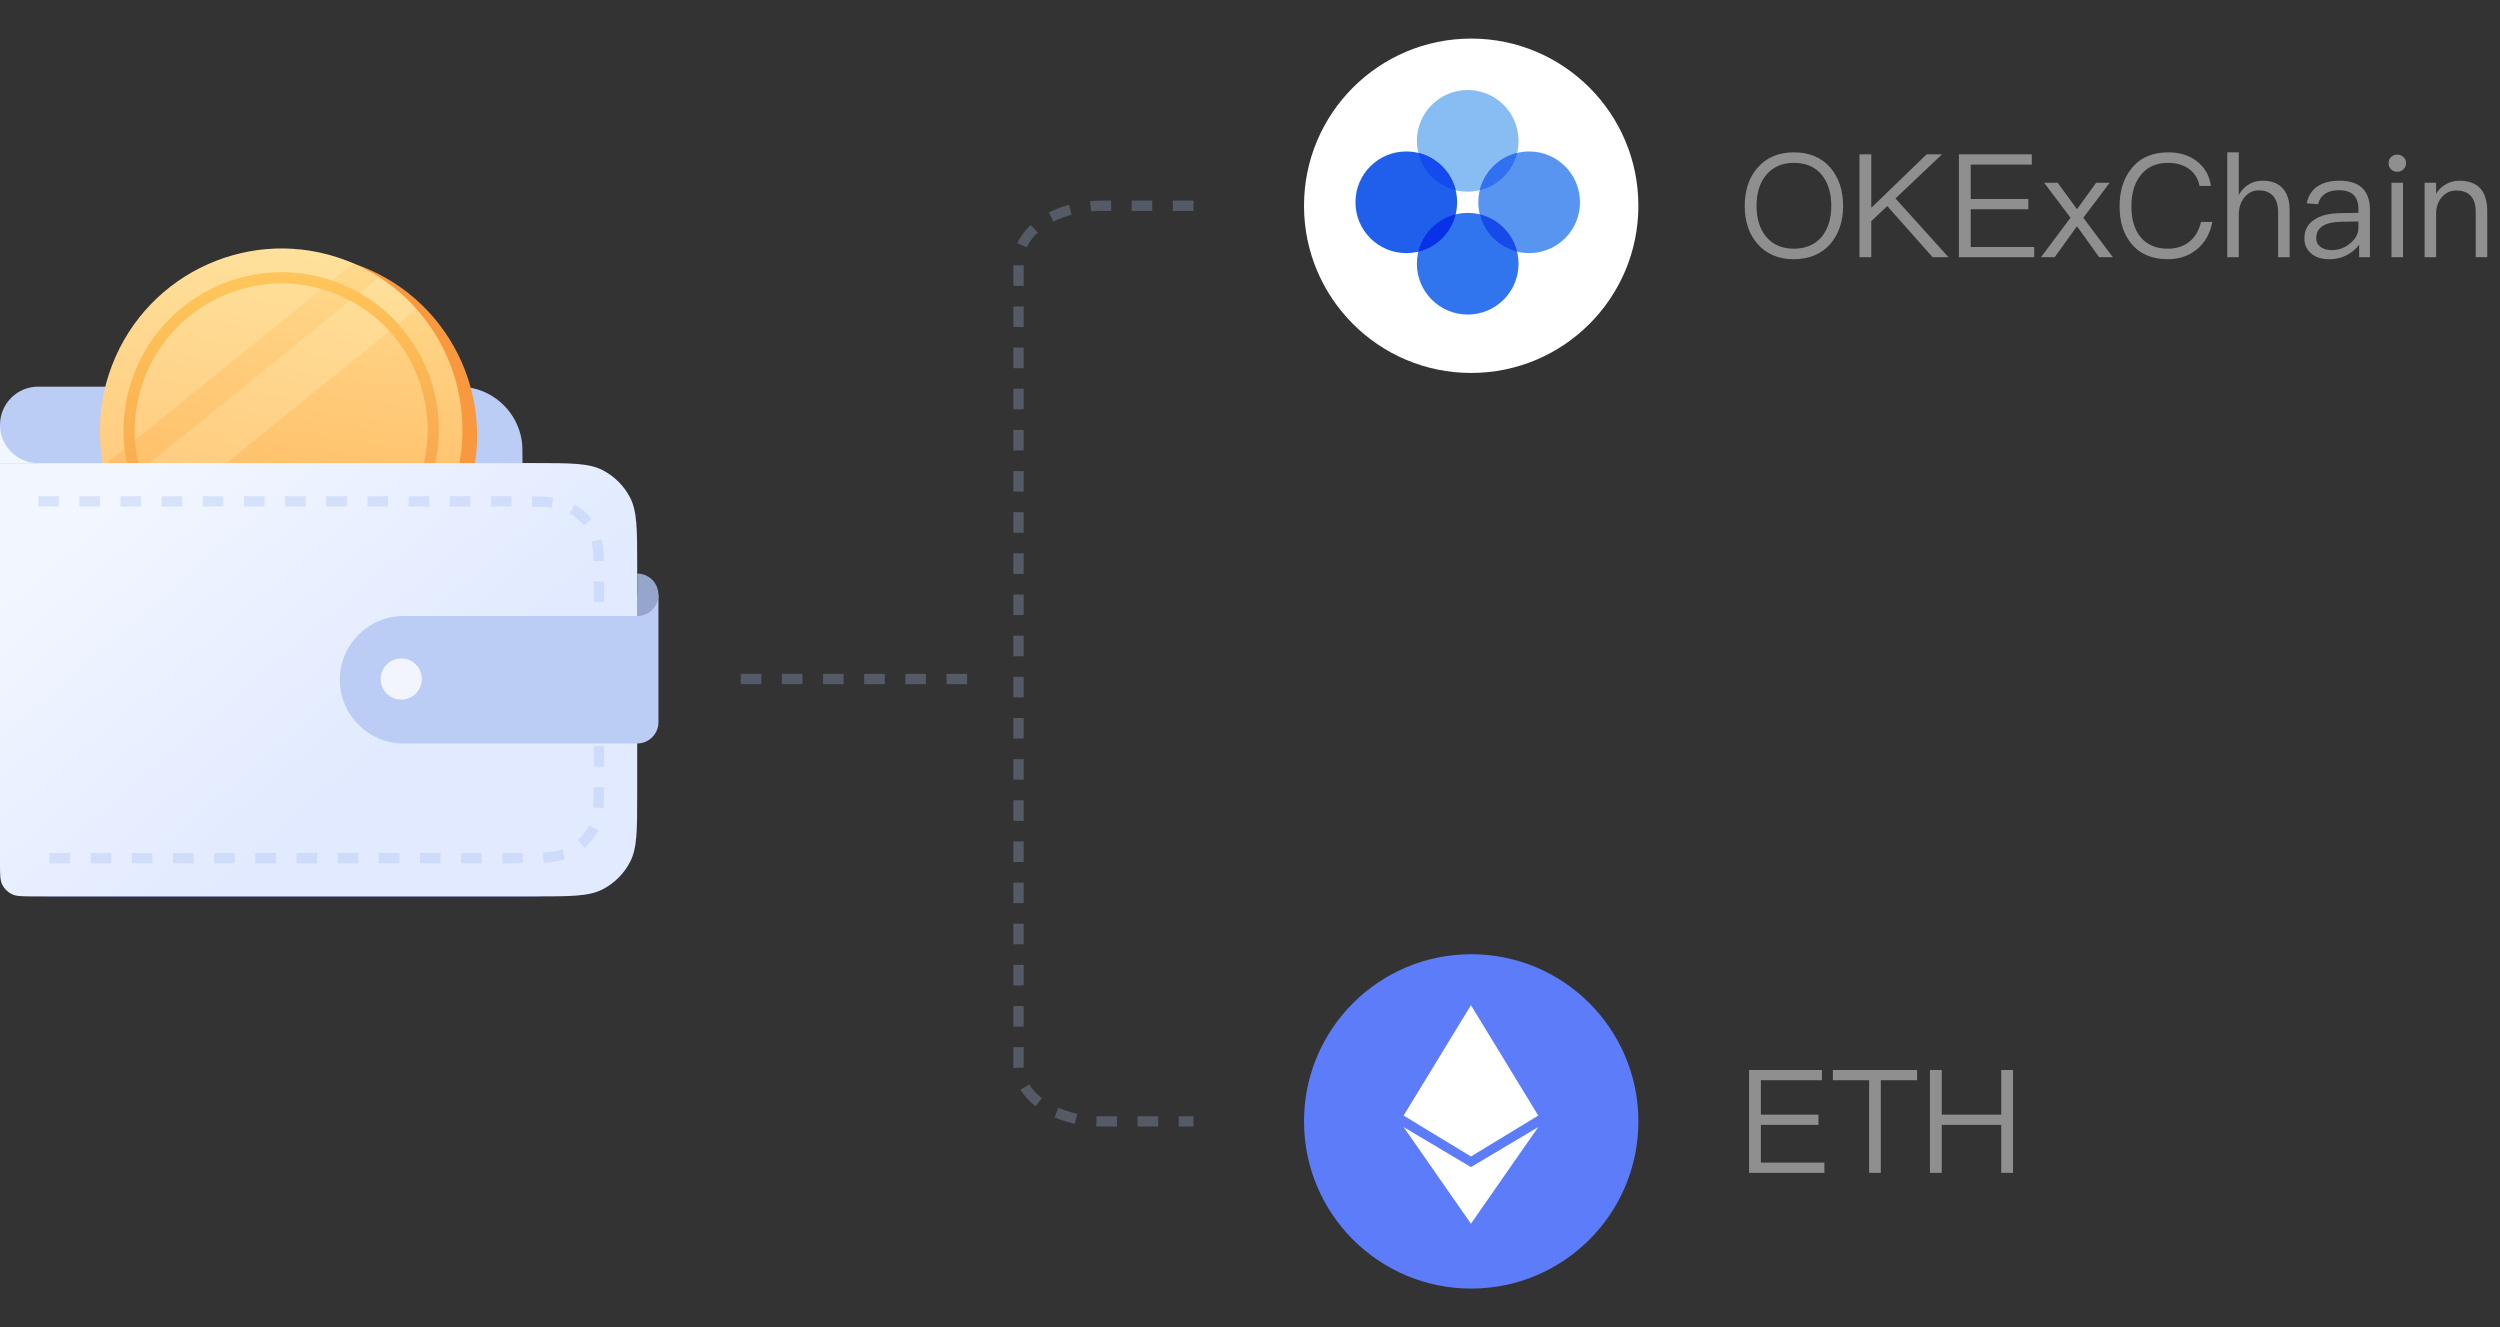 <svg width="243" height="129" viewBox="0 0 243 129" fill="none" xmlns="http://www.w3.org/2000/svg">
<rect x="0" y="0" width="243" height="129" fill="#333333" stroke="none"/>
<path d="M143 125.25C151.975 125.25 159.25 117.975 159.25 109C159.25 100.025 151.975 92.75 143 92.75C134.025 92.75 126.75 100.025 126.75 109C126.75 117.975 134.025 125.25 143 125.25Z" fill="#5C7CFA"/>
<path d="M142.975 118.946L136.43 109.549L142.975 113.442L149.52 109.549L142.975 118.946ZM142.975 112.409L136.43 108.434L142.975 97.7L149.52 108.433L142.975 112.409Z" fill="white"/>
<path d="M72 66L96 66" stroke="#BAD3FF" stroke-opacity="0.25" stroke-dasharray="2 2"/>
<path d="M116 20L107 20C102.582 20 99 22.433 99 25.435L99 103.565C99 106.567 102.582 109 107 109L116 109" stroke="#BAD3FF" stroke-opacity="0.25" stroke-dasharray="2 2"/>
<path d="M143 36.25C151.975 36.25 159.25 28.975 159.25 20C159.25 11.025 151.975 3.75 143 3.75C134.025 3.75 126.75 11.025 126.75 20C126.75 28.975 134.025 36.25 143 36.25Z" fill="white"/>
<path d="M142.662 18.633C145.391 18.633 147.603 16.42 147.603 13.691C147.603 10.962 145.391 8.75 142.662 8.75C139.933 8.75 137.721 10.962 137.721 13.691C137.721 16.42 139.933 18.633 142.662 18.633Z" fill="#88BDF3"/>
<path d="M142.662 30.574C145.391 30.574 147.603 28.362 147.603 25.633C147.603 22.904 145.391 20.692 142.662 20.692C139.933 20.692 137.721 22.904 137.721 25.633C137.721 28.362 139.933 30.574 142.662 30.574Z" fill="#3075EE"/>
<path d="M148.633 24.603C151.362 24.603 153.574 22.391 153.574 19.662C153.574 16.933 151.362 14.721 148.633 14.721C145.904 14.721 143.691 16.933 143.691 19.662C143.691 22.391 145.904 24.603 148.633 24.603Z" fill="#5795F1"/>
<path d="M136.691 24.603C139.42 24.603 141.633 22.391 141.633 19.662C141.633 16.933 139.42 14.721 136.691 14.721C133.962 14.721 131.75 16.933 131.75 19.662C131.75 22.391 133.962 24.603 136.691 24.603Z" fill="#205FEC"/>
<path fill-rule="evenodd" clip-rule="evenodd" d="M137.861 14.86C139.651 15.294 141.059 16.703 141.493 18.492C139.729 18.065 138.335 16.691 137.88 14.939L137.861 14.86Z" fill="#134BEF"/>
<path fill-rule="evenodd" clip-rule="evenodd" d="M141.493 20.832C141.059 22.621 139.651 24.03 137.861 24.464C138.288 22.7 139.662 21.306 141.415 20.85L141.493 20.832Z" fill="#0932E8"/>
<path fill-rule="evenodd" clip-rule="evenodd" d="M143.832 20.831C145.621 21.265 147.03 22.674 147.464 24.463C145.7 24.036 144.306 22.662 143.85 20.91L143.832 20.831Z" fill="#164BEA"/>
<path fill-rule="evenodd" clip-rule="evenodd" d="M147.464 14.861C147.03 16.651 145.621 18.059 143.832 18.493C144.259 16.729 145.633 15.335 147.385 14.88L147.464 14.861Z" fill="#3170F1"/>
<path d="M174.376 14.808C172.864 14.808 171.688 15.312 170.82 16.32C169.994 17.272 169.588 18.504 169.588 20.016C169.588 21.514 169.994 22.746 170.82 23.698C171.688 24.692 172.864 25.196 174.362 25.196C175.86 25.196 177.05 24.692 177.918 23.698C178.73 22.746 179.15 21.528 179.15 20.016C179.15 18.49 178.73 17.258 177.918 16.306C177.05 15.298 175.86 14.808 174.376 14.808ZM174.376 15.83C175.524 15.83 176.42 16.208 177.064 16.978C177.68 17.734 178.002 18.742 178.002 20.016C178.002 21.276 177.68 22.27 177.064 23.026C176.42 23.782 175.51 24.174 174.362 24.174C173.214 24.174 172.304 23.782 171.66 22.998C171.044 22.242 170.736 21.248 170.736 20.016C170.736 18.77 171.044 17.776 171.66 17.02C172.318 16.222 173.228 15.83 174.376 15.83ZM187.264 15.004L181.888 20.198V15.004H180.74V25H181.888V21.5L183.442 20.03L187.852 25H189.392L184.24 19.288L188.762 15.004H187.264ZM190.406 15.004V25H197.728V24.006H191.554V20.338H197.154V19.344H191.554V15.998H197.49V15.004H190.406ZM198.691 17.762L201.253 21.164L198.383 25H199.713L201.883 21.99L204.039 25H205.369L202.499 21.164L205.061 17.762H203.745L201.883 20.338L200.007 17.762H198.691ZM210.756 14.808C209.216 14.808 208.012 15.326 207.172 16.39C206.402 17.342 206.024 18.56 206.024 20.044C206.024 21.528 206.388 22.732 207.144 23.656C207.97 24.678 209.16 25.196 210.714 25.196C211.778 25.196 212.702 24.888 213.472 24.286C214.298 23.642 214.816 22.732 215.04 21.57H213.934C213.738 22.438 213.332 23.096 212.744 23.544C212.184 23.964 211.512 24.174 210.714 24.174C209.538 24.174 208.656 23.782 208.04 23.012C207.452 22.284 207.172 21.29 207.172 20.044C207.172 18.798 207.466 17.804 208.054 17.048C208.684 16.236 209.58 15.83 210.742 15.83C211.526 15.83 212.184 16.012 212.73 16.39C213.29 16.782 213.654 17.342 213.794 18.07H214.9C214.76 17.076 214.312 16.278 213.556 15.69C212.8 15.102 211.862 14.808 210.756 14.808ZM216.489 14.808V25H217.609V20.87C217.609 20.198 217.791 19.624 218.169 19.176C218.533 18.728 218.995 18.504 219.555 18.504C220.157 18.504 220.619 18.686 220.955 19.05C221.263 19.414 221.431 19.932 221.431 20.604V25H222.551V20.436C222.551 19.512 222.327 18.798 221.879 18.308C221.431 17.804 220.773 17.566 219.933 17.566C219.443 17.566 219.009 17.678 218.617 17.902C218.197 18.14 217.861 18.49 217.609 18.952V14.808H216.489ZM227.418 17.566C226.55 17.566 225.864 17.734 225.332 18.07C224.744 18.434 224.366 19.008 224.212 19.764L225.318 19.848C225.43 19.386 225.668 19.036 226.046 18.812C226.382 18.588 226.816 18.49 227.348 18.49C228.608 18.49 229.238 19.092 229.238 20.31V20.688L227.502 20.716C226.41 20.73 225.57 20.94 224.982 21.332C224.31 21.752 223.988 22.368 223.988 23.194C223.988 23.782 224.212 24.272 224.66 24.65C225.094 25.014 225.668 25.196 226.396 25.196C227.068 25.196 227.67 25.042 228.202 24.748C228.65 24.496 229.028 24.174 229.308 23.782V25H230.358V20.352C230.358 19.512 230.134 18.854 229.714 18.378C229.21 17.832 228.454 17.566 227.418 17.566ZM229.238 21.528V22.144C229.238 22.704 228.972 23.208 228.454 23.642C227.922 24.09 227.32 24.314 226.634 24.314C226.186 24.314 225.822 24.202 225.542 23.992C225.262 23.768 225.136 23.502 225.136 23.166C225.136 22.116 225.948 21.584 227.572 21.556L229.238 21.528ZM233.013 15.032C232.775 15.032 232.579 15.102 232.411 15.27C232.243 15.41 232.173 15.606 232.173 15.858C232.173 16.096 232.243 16.292 232.411 16.46C232.579 16.614 232.775 16.698 233.013 16.698C233.251 16.698 233.447 16.614 233.615 16.46C233.783 16.292 233.867 16.096 233.867 15.858C233.867 15.606 233.783 15.41 233.615 15.27C233.447 15.102 233.251 15.032 233.013 15.032ZM232.453 17.762V25H233.573V17.762H232.453ZM239.059 17.566C238.583 17.566 238.149 17.678 237.757 17.902C237.365 18.112 237.043 18.42 236.791 18.826V17.762H235.671V25H236.791V20.632C236.833 19.974 237.043 19.456 237.435 19.064C237.799 18.7 238.233 18.518 238.737 18.518C239.997 18.518 240.641 19.218 240.641 20.632V25H241.761V20.548C241.761 18.56 240.851 17.566 239.059 17.566Z" fill="white" fill-opacity="0.45"/>
<path d="M170.008 104.004V114H177.33V113.006H171.156V109.338H176.756V108.344H171.156V104.998H177.092V104.004H170.008ZM178.152 104.004V104.998H181.68V114H182.814V104.998H186.342V104.004H178.152ZM187.59 104.004V114H188.738V109.338H194.52V114H195.668V104.004H194.52V108.344H188.738V104.004H187.59Z" fill="white" fill-opacity="0.45"/>
<path d="M3.716 41.297H0V45.013H3.716V41.297Z" fill="#F1F6FF"/>
<path d="M2.064 48.316C2.064 47.16 2.064 46.582 2.289 46.14C2.487 45.752 2.803 45.436 3.192 45.238C3.633 45.013 4.211 45.013 5.368 45.013H49.961C53.43 45.013 55.164 45.013 56.489 45.688C57.654 46.282 58.602 47.229 59.196 48.395C59.871 49.72 59.871 51.454 59.871 54.923V77.219C59.871 80.688 59.871 82.422 59.196 83.747C58.602 84.912 57.654 85.86 56.489 86.454C55.164 87.129 53.43 87.129 49.961 87.129H5.368C4.211 87.129 3.633 87.129 3.192 86.904C2.803 86.706 2.487 86.39 2.289 86.002C2.064 85.56 2.064 84.982 2.064 83.826V48.316Z" fill="url(#paint0_linear)"/>
<path fill-rule="evenodd" clip-rule="evenodd" d="M0 41.297C0 43.349 1.664 45.013 3.716 45.013H50.787C50.787 43.862 50.787 43.286 50.711 42.805C50.291 40.155 48.213 38.077 45.563 37.657C45.081 37.581 44.506 37.581 43.355 37.581H3.716C1.664 37.581 0 39.244 0 41.297Z" fill="#BCCDF5"/>
<path d="M45.188 48.71C41.677 57.819 31.475 62.368 22.401 58.87C10.435 54.258 8.817 45.153 12.328 36.044C15.839 26.935 23.15 21.272 35.115 25.884C44.19 29.382 48.699 39.601 45.188 48.71Z" fill="#F8983F"/>
<path d="M20.972 58.32C30.047 61.818 40.249 57.269 43.76 48.16C47.271 39.051 42.761 28.831 33.687 25.333C24.613 21.835 14.411 26.384 10.899 35.493C7.388 44.602 11.898 54.822 20.972 58.32Z" fill="url(#paint1_linear)"/>
<path opacity="0.2" fill-rule="evenodd" clip-rule="evenodd" d="M34.334 25.597C34.121 25.505 33.906 25.417 33.688 25.333C27.767 23.051 21.366 24.195 16.656 27.795L15.883 28.422C13.731 30.268 11.992 32.66 10.9 35.493C9.651 38.733 9.417 42.112 10.042 45.281L34.334 25.597ZM13.078 52.252C12.134 50.95 11.373 49.525 10.815 48.022L36.847 26.93C38.218 27.807 39.439 28.858 40.49 30.041L13.078 52.252Z" fill="#FFFFD9"/>
<path fill-rule="evenodd" clip-rule="evenodd" d="M21.997 55.661C29.61 58.596 38.167 54.779 41.112 47.139C44.057 39.499 40.275 30.926 32.662 27.991C25.049 25.057 16.491 28.874 13.546 36.514C10.602 44.154 14.384 52.727 21.997 55.661Z" stroke="url(#paint2_linear)" stroke-width="1.091"/>
<path fill-rule="evenodd" clip-rule="evenodd" d="M0 45.013V83.826C0 84.982 0 85.56 0.225 86.002C0.423 86.39 0.739 86.706 1.127 86.904C1.569 87.129 2.147 87.129 3.303 87.129H52.026C55.495 87.129 57.229 87.129 58.554 86.454C59.719 85.86 60.667 84.912 61.26 83.747C61.935 82.422 61.935 80.688 61.935 77.219V54.923C61.935 51.454 61.935 49.72 61.26 48.395C60.667 47.229 59.719 46.282 58.554 45.688C57.229 45.013 55.495 45.013 52.026 45.013H0Z" fill="url(#paint3_linear)"/>
<path opacity="0.4" d="M3.716 48.729H49.498C52.551 48.729 54.077 48.729 55.243 49.285C56.269 49.774 57.103 50.554 57.625 51.514C58.219 52.605 58.219 54.033 58.219 56.89V75.252C58.219 78.109 58.219 79.537 57.625 80.628C57.103 81.588 56.269 82.368 55.243 82.857C54.077 83.413 52.551 83.413 49.498 83.413H3.716" stroke="#B3C7F4" stroke-dasharray="2 2"/>
<path fill-rule="evenodd" clip-rule="evenodd" d="M33.032 66.071C33.032 62.651 35.805 59.877 39.226 59.877H61.935V57.813H64V59.877V70.2C64 71.34 63.075 72.264 61.935 72.264H39.226C35.805 72.264 33.032 69.492 33.032 66.071Z" fill="#BCCDF5"/>
<path opacity="0.8" d="M39 68C40.105 68 41 67.105 41 66C41 64.895 40.105 64 39 64C37.895 64 37 64.895 37 66C37 67.105 37.895 68 39 68Z" fill="white"/>
<path fill-rule="evenodd" clip-rule="evenodd" d="M61.935 59.877C62.207 59.877 62.475 59.824 62.725 59.72C62.976 59.617 63.204 59.465 63.396 59.273C63.587 59.081 63.739 58.853 63.843 58.603C63.947 58.353 64 58.084 64 57.813C64 57.542 63.947 57.273 63.843 57.023C63.739 56.772 63.587 56.545 63.396 56.353C63.204 56.161 62.976 56.009 62.725 55.906C62.475 55.802 62.207 55.748 61.935 55.748V57.813V59.877Z" fill="#95A5CB"/>
<defs>
<linearGradient id="paint0_linear" x1="30.968" y1="45.013" x2="30.968" y2="87.129" gradientUnits="userSpaceOnUse">
<stop stop-color="#577AE9"/>
<stop offset="1" stop-color="#4F74EF"/>
</linearGradient>
<linearGradient id="paint1_linear" x1="25.976" y1="24.214" x2="21.086" y2="58.336" gradientUnits="userSpaceOnUse">
<stop stop-color="#FFD98C"/>
<stop offset="1" stop-color="#FFB359"/>
</linearGradient>
<linearGradient id="paint2_linear" x1="27.591" y1="27.308" x2="30.384" y2="55.933" gradientUnits="userSpaceOnUse">
<stop stop-color="#FFC55A"/>
<stop offset="1" stop-color="#F49B4A"/>
</linearGradient>
<linearGradient id="paint3_linear" x1="0.753" y1="57.007" x2="24.566" y2="84.538" gradientUnits="userSpaceOnUse">
<stop stop-color="#F2F6FF"/>
<stop offset="1" stop-color="#E1EAFF"/>
</linearGradient>
</defs>
</svg>
